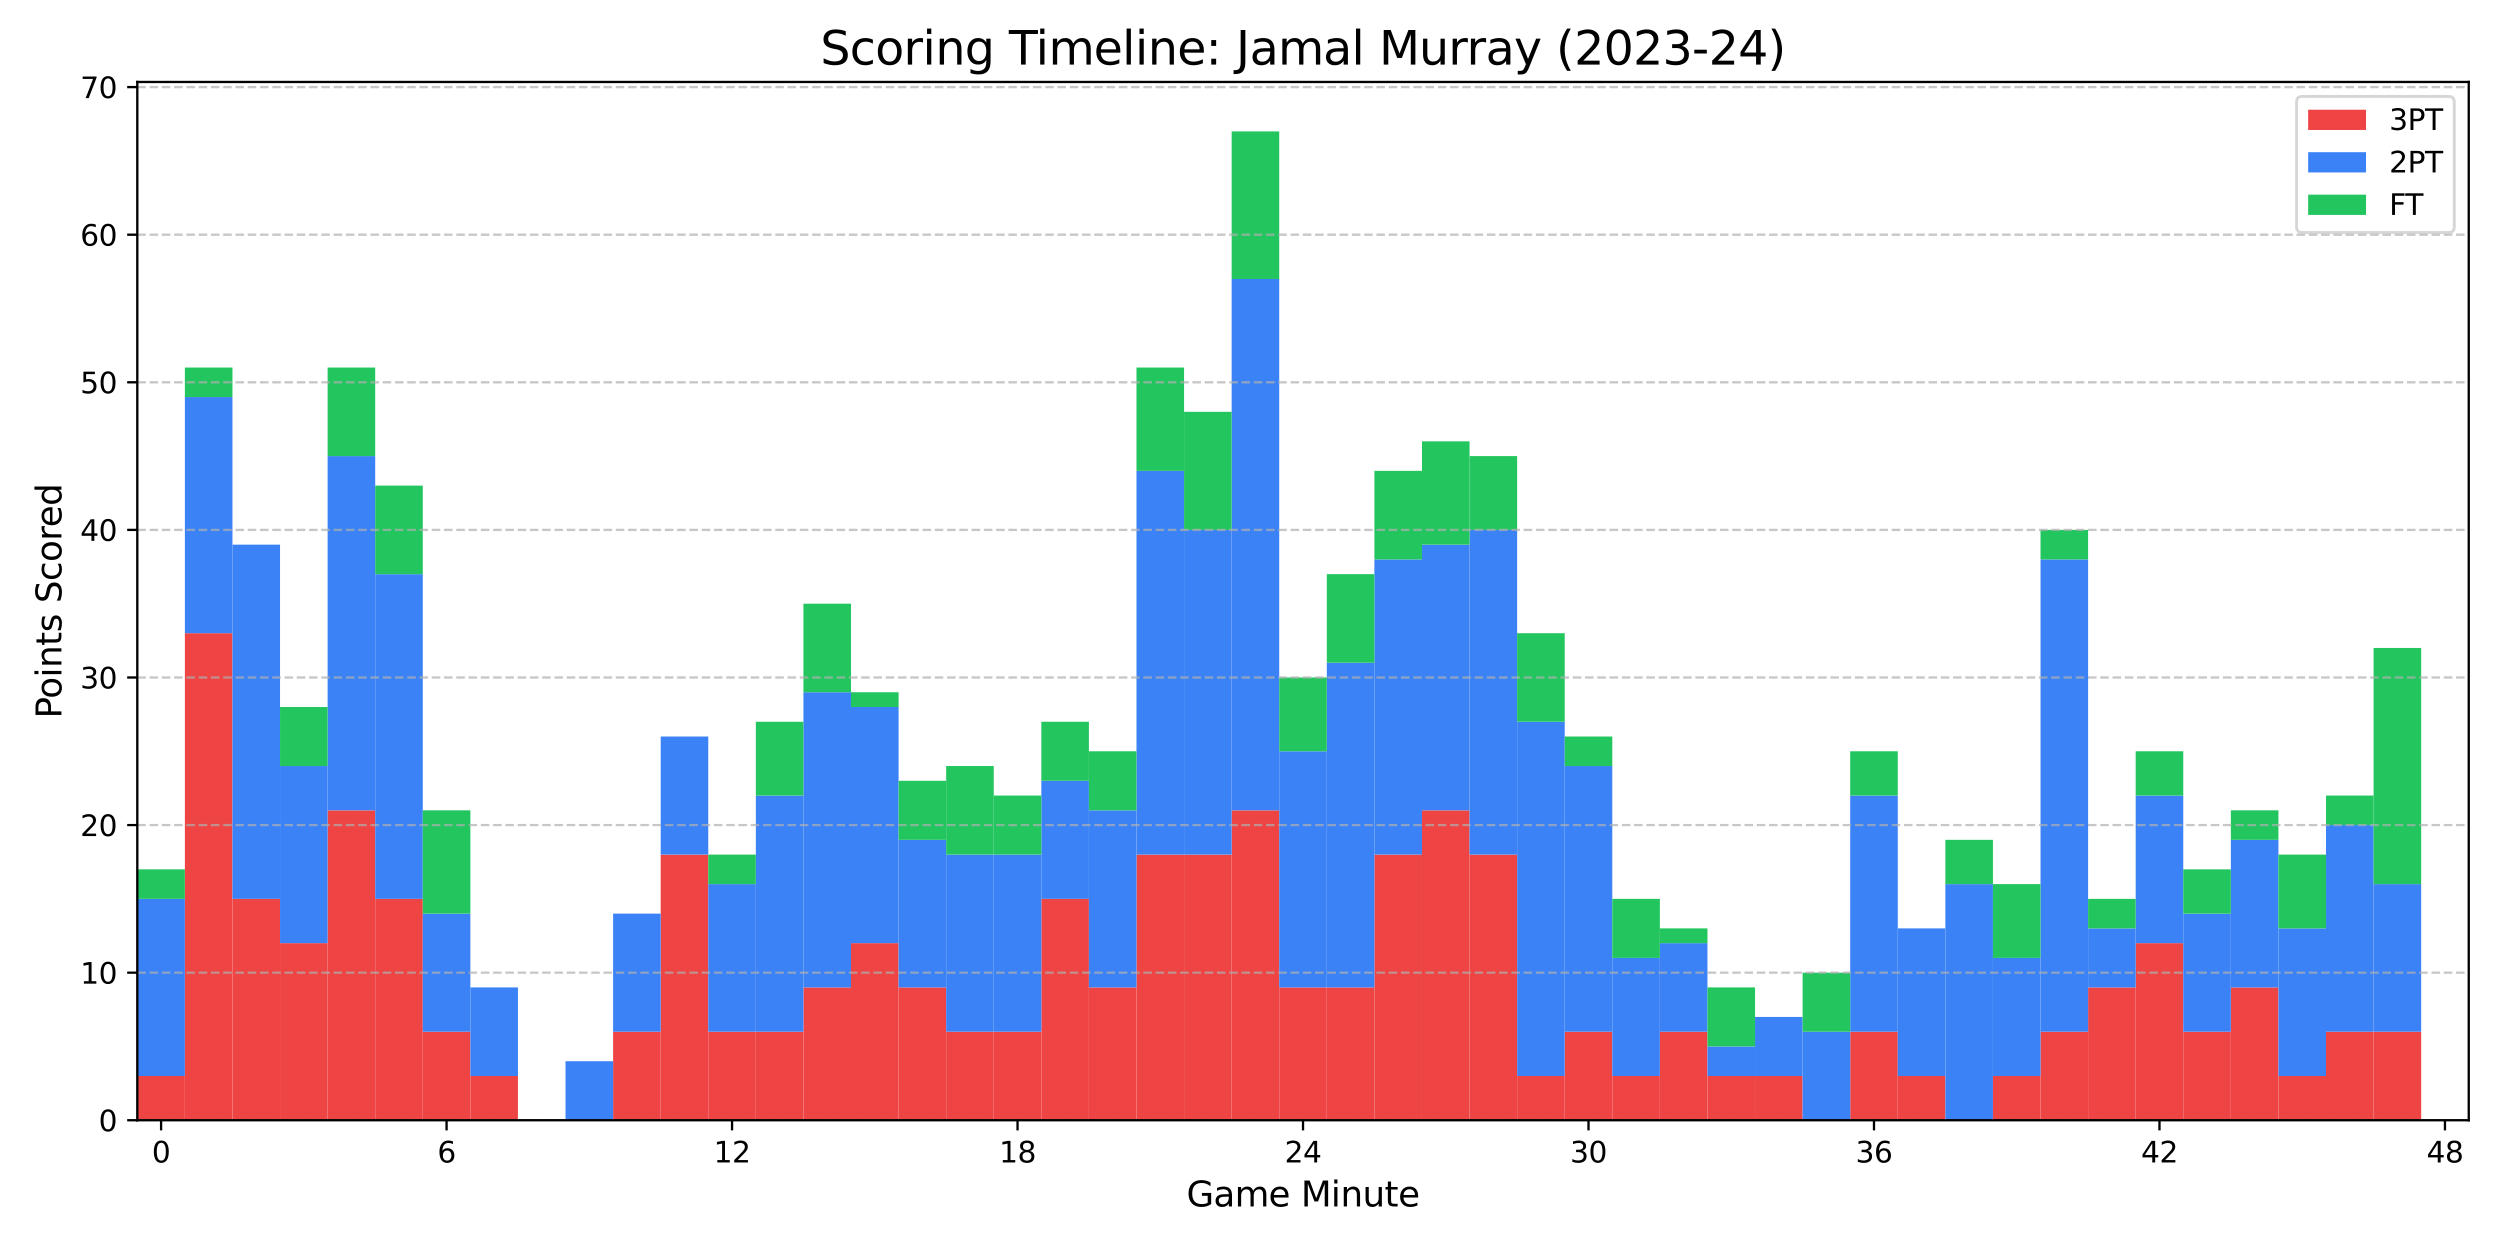 <?xml version="1.0" encoding="utf-8" standalone="no"?>
<!DOCTYPE svg PUBLIC "-//W3C//DTD SVG 1.1//EN"
  "http://www.w3.org/Graphics/SVG/1.1/DTD/svg11.dtd">
<svg xmlns:xlink="http://www.w3.org/1999/xlink" width="864pt" height="432pt" viewBox="0 0 864 432" xmlns="http://www.w3.org/2000/svg" version="1.1">
 <defs>
  <style type="text/css">*{stroke-linejoin: round; stroke-linecap: butt}</style>
 </defs>
 <g id="figure_1">
  <g id="patch_1">
   <path d="M 0 432 
L 864 432 
L 864 0 
L 0 0 
z
" style="fill: #ffffff"/>
  </g>
  <g id="axes_1">
   <g id="patch_2">
    <path d="M 47.45 387.16 
L 853.2 387.16 
L 853.2 28.32 
L 47.45 28.32 
z
" style="fill: #ffffff"/>
   </g>
   <g id="patch_3">
    <path d="M 47.45 387.16 
L 63.894 387.16 
L 63.894 371.858 
L 47.45 371.858 
z
" clip-path="url(#p35a9475ecf)" style="fill: #ef4444"/>
   </g>
   <g id="patch_4">
    <path d="M 63.894 387.16 
L 80.338 387.16 
L 80.338 218.834 
L 63.894 218.834 
z
" clip-path="url(#p35a9475ecf)" style="fill: #ef4444"/>
   </g>
   <g id="patch_5">
    <path d="M 80.338 387.16 
L 96.782 387.16 
L 96.782 310.648 
L 80.338 310.648 
z
" clip-path="url(#p35a9475ecf)" style="fill: #ef4444"/>
   </g>
   <g id="patch_6">
    <path d="M 96.782 387.16 
L 113.226 387.16 
L 113.226 325.951 
L 96.782 325.951 
z
" clip-path="url(#p35a9475ecf)" style="fill: #ef4444"/>
   </g>
   <g id="patch_7">
    <path d="M 113.226 387.16 
L 129.669 387.16 
L 129.669 280.044 
L 113.226 280.044 
z
" clip-path="url(#p35a9475ecf)" style="fill: #ef4444"/>
   </g>
   <g id="patch_8">
    <path d="M 129.669 387.16 
L 146.113 387.16 
L 146.113 310.648 
L 129.669 310.648 
z
" clip-path="url(#p35a9475ecf)" style="fill: #ef4444"/>
   </g>
   <g id="patch_9">
    <path d="M 146.113 387.16 
L 162.557 387.16 
L 162.557 356.555 
L 146.113 356.555 
z
" clip-path="url(#p35a9475ecf)" style="fill: #ef4444"/>
   </g>
   <g id="patch_10">
    <path d="M 162.557 387.16 
L 179.001 387.16 
L 179.001 371.858 
L 162.557 371.858 
z
" clip-path="url(#p35a9475ecf)" style="fill: #ef4444"/>
   </g>
   <g id="patch_11">
    <path d="M 179.001 387.16 
L 195.445 387.16 
L 195.445 387.16 
L 179.001 387.16 
z
" clip-path="url(#p35a9475ecf)" style="fill: #ef4444"/>
   </g>
   <g id="patch_12">
    <path d="M 195.445 387.16 
L 211.889 387.16 
L 211.889 387.16 
L 195.445 387.16 
z
" clip-path="url(#p35a9475ecf)" style="fill: #ef4444"/>
   </g>
   <g id="patch_13">
    <path d="M 211.889 387.16 
L 228.333 387.16 
L 228.333 356.555 
L 211.889 356.555 
z
" clip-path="url(#p35a9475ecf)" style="fill: #ef4444"/>
   </g>
   <g id="patch_14">
    <path d="M 228.333 387.16 
L 244.777 387.16 
L 244.777 295.346 
L 228.333 295.346 
z
" clip-path="url(#p35a9475ecf)" style="fill: #ef4444"/>
   </g>
   <g id="patch_15">
    <path d="M 244.777 387.16 
L 261.22 387.16 
L 261.22 356.555 
L 244.777 356.555 
z
" clip-path="url(#p35a9475ecf)" style="fill: #ef4444"/>
   </g>
   <g id="patch_16">
    <path d="M 261.22 387.16 
L 277.664 387.16 
L 277.664 356.555 
L 261.22 356.555 
z
" clip-path="url(#p35a9475ecf)" style="fill: #ef4444"/>
   </g>
   <g id="patch_17">
    <path d="M 277.664 387.16 
L 294.108 387.16 
L 294.108 341.253 
L 277.664 341.253 
z
" clip-path="url(#p35a9475ecf)" style="fill: #ef4444"/>
   </g>
   <g id="patch_18">
    <path d="M 294.108 387.16 
L 310.552 387.16 
L 310.552 325.951 
L 294.108 325.951 
z
" clip-path="url(#p35a9475ecf)" style="fill: #ef4444"/>
   </g>
   <g id="patch_19">
    <path d="M 310.552 387.16 
L 326.996 387.16 
L 326.996 341.253 
L 310.552 341.253 
z
" clip-path="url(#p35a9475ecf)" style="fill: #ef4444"/>
   </g>
   <g id="patch_20">
    <path d="M 326.996 387.16 
L 343.44 387.16 
L 343.44 356.555 
L 326.996 356.555 
z
" clip-path="url(#p35a9475ecf)" style="fill: #ef4444"/>
   </g>
   <g id="patch_21">
    <path d="M 343.44 387.16 
L 359.884 387.16 
L 359.884 356.555 
L 343.44 356.555 
z
" clip-path="url(#p35a9475ecf)" style="fill: #ef4444"/>
   </g>
   <g id="patch_22">
    <path d="M 359.884 387.16 
L 376.328 387.16 
L 376.328 310.648 
L 359.884 310.648 
z
" clip-path="url(#p35a9475ecf)" style="fill: #ef4444"/>
   </g>
   <g id="patch_23">
    <path d="M 376.328 387.16 
L 392.771 387.16 
L 392.771 341.253 
L 376.328 341.253 
z
" clip-path="url(#p35a9475ecf)" style="fill: #ef4444"/>
   </g>
   <g id="patch_24">
    <path d="M 392.771 387.16 
L 409.215 387.16 
L 409.215 295.346 
L 392.771 295.346 
z
" clip-path="url(#p35a9475ecf)" style="fill: #ef4444"/>
   </g>
   <g id="patch_25">
    <path d="M 409.215 387.16 
L 425.659 387.16 
L 425.659 295.346 
L 409.215 295.346 
z
" clip-path="url(#p35a9475ecf)" style="fill: #ef4444"/>
   </g>
   <g id="patch_26">
    <path d="M 425.659 387.16 
L 442.103 387.16 
L 442.103 280.044 
L 425.659 280.044 
z
" clip-path="url(#p35a9475ecf)" style="fill: #ef4444"/>
   </g>
   <g id="patch_27">
    <path d="M 442.103 387.16 
L 458.547 387.16 
L 458.547 341.253 
L 442.103 341.253 
z
" clip-path="url(#p35a9475ecf)" style="fill: #ef4444"/>
   </g>
   <g id="patch_28">
    <path d="M 458.547 387.16 
L 474.991 387.16 
L 474.991 341.253 
L 458.547 341.253 
z
" clip-path="url(#p35a9475ecf)" style="fill: #ef4444"/>
   </g>
   <g id="patch_29">
    <path d="M 474.991 387.16 
L 491.435 387.16 
L 491.435 295.346 
L 474.991 295.346 
z
" clip-path="url(#p35a9475ecf)" style="fill: #ef4444"/>
   </g>
   <g id="patch_30">
    <path d="M 491.435 387.16 
L 507.879 387.16 
L 507.879 280.044 
L 491.435 280.044 
z
" clip-path="url(#p35a9475ecf)" style="fill: #ef4444"/>
   </g>
   <g id="patch_31">
    <path d="M 507.879 387.16 
L 524.322 387.16 
L 524.322 295.346 
L 507.879 295.346 
z
" clip-path="url(#p35a9475ecf)" style="fill: #ef4444"/>
   </g>
   <g id="patch_32">
    <path d="M 524.322 387.16 
L 540.766 387.16 
L 540.766 371.858 
L 524.322 371.858 
z
" clip-path="url(#p35a9475ecf)" style="fill: #ef4444"/>
   </g>
   <g id="patch_33">
    <path d="M 540.766 387.16 
L 557.21 387.16 
L 557.21 356.555 
L 540.766 356.555 
z
" clip-path="url(#p35a9475ecf)" style="fill: #ef4444"/>
   </g>
   <g id="patch_34">
    <path d="M 557.21 387.16 
L 573.654 387.16 
L 573.654 371.858 
L 557.21 371.858 
z
" clip-path="url(#p35a9475ecf)" style="fill: #ef4444"/>
   </g>
   <g id="patch_35">
    <path d="M 573.654 387.16 
L 590.098 387.16 
L 590.098 356.555 
L 573.654 356.555 
z
" clip-path="url(#p35a9475ecf)" style="fill: #ef4444"/>
   </g>
   <g id="patch_36">
    <path d="M 590.098 387.16 
L 606.542 387.16 
L 606.542 371.858 
L 590.098 371.858 
z
" clip-path="url(#p35a9475ecf)" style="fill: #ef4444"/>
   </g>
   <g id="patch_37">
    <path d="M 606.542 387.16 
L 622.986 387.16 
L 622.986 371.858 
L 606.542 371.858 
z
" clip-path="url(#p35a9475ecf)" style="fill: #ef4444"/>
   </g>
   <g id="patch_38">
    <path d="M 622.986 387.16 
L 639.43 387.16 
L 639.43 387.16 
L 622.986 387.16 
z
" clip-path="url(#p35a9475ecf)" style="fill: #ef4444"/>
   </g>
   <g id="patch_39">
    <path d="M 639.43 387.16 
L 655.873 387.16 
L 655.873 356.555 
L 639.43 356.555 
z
" clip-path="url(#p35a9475ecf)" style="fill: #ef4444"/>
   </g>
   <g id="patch_40">
    <path d="M 655.873 387.16 
L 672.317 387.16 
L 672.317 371.858 
L 655.873 371.858 
z
" clip-path="url(#p35a9475ecf)" style="fill: #ef4444"/>
   </g>
   <g id="patch_41">
    <path d="M 672.317 387.16 
L 688.761 387.16 
L 688.761 387.16 
L 672.317 387.16 
z
" clip-path="url(#p35a9475ecf)" style="fill: #ef4444"/>
   </g>
   <g id="patch_42">
    <path d="M 688.761 387.16 
L 705.205 387.16 
L 705.205 371.858 
L 688.761 371.858 
z
" clip-path="url(#p35a9475ecf)" style="fill: #ef4444"/>
   </g>
   <g id="patch_43">
    <path d="M 705.205 387.16 
L 721.649 387.16 
L 721.649 356.555 
L 705.205 356.555 
z
" clip-path="url(#p35a9475ecf)" style="fill: #ef4444"/>
   </g>
   <g id="patch_44">
    <path d="M 721.649 387.16 
L 738.093 387.16 
L 738.093 341.253 
L 721.649 341.253 
z
" clip-path="url(#p35a9475ecf)" style="fill: #ef4444"/>
   </g>
   <g id="patch_45">
    <path d="M 738.093 387.16 
L 754.537 387.16 
L 754.537 325.951 
L 738.093 325.951 
z
" clip-path="url(#p35a9475ecf)" style="fill: #ef4444"/>
   </g>
   <g id="patch_46">
    <path d="M 754.537 387.16 
L 770.981 387.16 
L 770.981 356.555 
L 754.537 356.555 
z
" clip-path="url(#p35a9475ecf)" style="fill: #ef4444"/>
   </g>
   <g id="patch_47">
    <path d="M 770.981 387.16 
L 787.424 387.16 
L 787.424 341.253 
L 770.981 341.253 
z
" clip-path="url(#p35a9475ecf)" style="fill: #ef4444"/>
   </g>
   <g id="patch_48">
    <path d="M 787.424 387.16 
L 803.868 387.16 
L 803.868 371.858 
L 787.424 371.858 
z
" clip-path="url(#p35a9475ecf)" style="fill: #ef4444"/>
   </g>
   <g id="patch_49">
    <path d="M 803.868 387.16 
L 820.312 387.16 
L 820.312 356.555 
L 803.868 356.555 
z
" clip-path="url(#p35a9475ecf)" style="fill: #ef4444"/>
   </g>
   <g id="patch_50">
    <path d="M 820.312 387.16 
L 836.756 387.16 
L 836.756 356.555 
L 820.312 356.555 
z
" clip-path="url(#p35a9475ecf)" style="fill: #ef4444"/>
   </g>
   <g id="patch_51">
    <path d="M 47.45 371.858 
L 63.894 371.858 
L 63.894 310.648 
L 47.45 310.648 
z
" clip-path="url(#p35a9475ecf)" style="fill: #3b82f6"/>
   </g>
   <g id="patch_52">
    <path d="M 63.894 218.834 
L 80.338 218.834 
L 80.338 137.222 
L 63.894 137.222 
z
" clip-path="url(#p35a9475ecf)" style="fill: #3b82f6"/>
   </g>
   <g id="patch_53">
    <path d="M 80.338 310.648 
L 96.782 310.648 
L 96.782 188.23 
L 80.338 188.23 
z
" clip-path="url(#p35a9475ecf)" style="fill: #3b82f6"/>
   </g>
   <g id="patch_54">
    <path d="M 96.782 325.951 
L 113.226 325.951 
L 113.226 264.741 
L 96.782 264.741 
z
" clip-path="url(#p35a9475ecf)" style="fill: #3b82f6"/>
   </g>
   <g id="patch_55">
    <path d="M 113.226 280.044 
L 129.669 280.044 
L 129.669 157.625 
L 113.226 157.625 
z
" clip-path="url(#p35a9475ecf)" style="fill: #3b82f6"/>
   </g>
   <g id="patch_56">
    <path d="M 129.669 310.648 
L 146.113 310.648 
L 146.113 198.431 
L 129.669 198.431 
z
" clip-path="url(#p35a9475ecf)" style="fill: #3b82f6"/>
   </g>
   <g id="patch_57">
    <path d="M 146.113 356.555 
L 162.557 356.555 
L 162.557 315.749 
L 146.113 315.749 
z
" clip-path="url(#p35a9475ecf)" style="fill: #3b82f6"/>
   </g>
   <g id="patch_58">
    <path d="M 162.557 371.858 
L 179.001 371.858 
L 179.001 341.253 
L 162.557 341.253 
z
" clip-path="url(#p35a9475ecf)" style="fill: #3b82f6"/>
   </g>
   <g id="patch_59">
    <path d="M 179.001 387.16 
L 195.445 387.16 
L 195.445 387.16 
L 179.001 387.16 
z
" clip-path="url(#p35a9475ecf)" style="fill: #3b82f6"/>
   </g>
   <g id="patch_60">
    <path d="M 195.445 387.16 
L 211.889 387.16 
L 211.889 366.757 
L 195.445 366.757 
z
" clip-path="url(#p35a9475ecf)" style="fill: #3b82f6"/>
   </g>
   <g id="patch_61">
    <path d="M 211.889 356.555 
L 228.333 356.555 
L 228.333 315.749 
L 211.889 315.749 
z
" clip-path="url(#p35a9475ecf)" style="fill: #3b82f6"/>
   </g>
   <g id="patch_62">
    <path d="M 228.333 295.346 
L 244.777 295.346 
L 244.777 254.54 
L 228.333 254.54 
z
" clip-path="url(#p35a9475ecf)" style="fill: #3b82f6"/>
   </g>
   <g id="patch_63">
    <path d="M 244.777 356.555 
L 261.22 356.555 
L 261.22 305.547 
L 244.777 305.547 
z
" clip-path="url(#p35a9475ecf)" style="fill: #3b82f6"/>
   </g>
   <g id="patch_64">
    <path d="M 261.22 356.555 
L 277.664 356.555 
L 277.664 274.943 
L 261.22 274.943 
z
" clip-path="url(#p35a9475ecf)" style="fill: #3b82f6"/>
   </g>
   <g id="patch_65">
    <path d="M 277.664 341.253 
L 294.108 341.253 
L 294.108 239.237 
L 277.664 239.237 
z
" clip-path="url(#p35a9475ecf)" style="fill: #3b82f6"/>
   </g>
   <g id="patch_66">
    <path d="M 294.108 325.951 
L 310.552 325.951 
L 310.552 244.338 
L 294.108 244.338 
z
" clip-path="url(#p35a9475ecf)" style="fill: #3b82f6"/>
   </g>
   <g id="patch_67">
    <path d="M 310.552 341.253 
L 326.996 341.253 
L 326.996 290.245 
L 310.552 290.245 
z
" clip-path="url(#p35a9475ecf)" style="fill: #3b82f6"/>
   </g>
   <g id="patch_68">
    <path d="M 326.996 356.555 
L 343.44 356.555 
L 343.44 295.346 
L 326.996 295.346 
z
" clip-path="url(#p35a9475ecf)" style="fill: #3b82f6"/>
   </g>
   <g id="patch_69">
    <path d="M 343.44 356.555 
L 359.884 356.555 
L 359.884 295.346 
L 343.44 295.346 
z
" clip-path="url(#p35a9475ecf)" style="fill: #3b82f6"/>
   </g>
   <g id="patch_70">
    <path d="M 359.884 310.648 
L 376.328 310.648 
L 376.328 269.842 
L 359.884 269.842 
z
" clip-path="url(#p35a9475ecf)" style="fill: #3b82f6"/>
   </g>
   <g id="patch_71">
    <path d="M 376.328 341.253 
L 392.771 341.253 
L 392.771 280.044 
L 376.328 280.044 
z
" clip-path="url(#p35a9475ecf)" style="fill: #3b82f6"/>
   </g>
   <g id="patch_72">
    <path d="M 392.771 295.346 
L 409.215 295.346 
L 409.215 162.726 
L 392.771 162.726 
z
" clip-path="url(#p35a9475ecf)" style="fill: #3b82f6"/>
   </g>
   <g id="patch_73">
    <path d="M 409.215 295.346 
L 425.659 295.346 
L 425.659 183.129 
L 409.215 183.129 
z
" clip-path="url(#p35a9475ecf)" style="fill: #3b82f6"/>
   </g>
   <g id="patch_74">
    <path d="M 425.659 280.044 
L 442.103 280.044 
L 442.103 96.415 
L 425.659 96.415 
z
" clip-path="url(#p35a9475ecf)" style="fill: #3b82f6"/>
   </g>
   <g id="patch_75">
    <path d="M 442.103 341.253 
L 458.547 341.253 
L 458.547 259.64 
L 442.103 259.64 
z
" clip-path="url(#p35a9475ecf)" style="fill: #3b82f6"/>
   </g>
   <g id="patch_76">
    <path d="M 458.547 341.253 
L 474.991 341.253 
L 474.991 229.036 
L 458.547 229.036 
z
" clip-path="url(#p35a9475ecf)" style="fill: #3b82f6"/>
   </g>
   <g id="patch_77">
    <path d="M 474.991 295.346 
L 491.435 295.346 
L 491.435 193.33 
L 474.991 193.33 
z
" clip-path="url(#p35a9475ecf)" style="fill: #3b82f6"/>
   </g>
   <g id="patch_78">
    <path d="M 491.435 280.044 
L 507.879 280.044 
L 507.879 188.23 
L 491.435 188.23 
z
" clip-path="url(#p35a9475ecf)" style="fill: #3b82f6"/>
   </g>
   <g id="patch_79">
    <path d="M 507.879 295.346 
L 524.322 295.346 
L 524.322 183.129 
L 507.879 183.129 
z
" clip-path="url(#p35a9475ecf)" style="fill: #3b82f6"/>
   </g>
   <g id="patch_80">
    <path d="M 524.322 371.858 
L 540.766 371.858 
L 540.766 249.439 
L 524.322 249.439 
z
" clip-path="url(#p35a9475ecf)" style="fill: #3b82f6"/>
   </g>
   <g id="patch_81">
    <path d="M 540.766 356.555 
L 557.21 356.555 
L 557.21 264.741 
L 540.766 264.741 
z
" clip-path="url(#p35a9475ecf)" style="fill: #3b82f6"/>
   </g>
   <g id="patch_82">
    <path d="M 557.21 371.858 
L 573.654 371.858 
L 573.654 331.051 
L 557.21 331.051 
z
" clip-path="url(#p35a9475ecf)" style="fill: #3b82f6"/>
   </g>
   <g id="patch_83">
    <path d="M 573.654 356.555 
L 590.098 356.555 
L 590.098 325.951 
L 573.654 325.951 
z
" clip-path="url(#p35a9475ecf)" style="fill: #3b82f6"/>
   </g>
   <g id="patch_84">
    <path d="M 590.098 371.858 
L 606.542 371.858 
L 606.542 361.656 
L 590.098 361.656 
z
" clip-path="url(#p35a9475ecf)" style="fill: #3b82f6"/>
   </g>
   <g id="patch_85">
    <path d="M 606.542 371.858 
L 622.986 371.858 
L 622.986 351.455 
L 606.542 351.455 
z
" clip-path="url(#p35a9475ecf)" style="fill: #3b82f6"/>
   </g>
   <g id="patch_86">
    <path d="M 622.986 387.16 
L 639.43 387.16 
L 639.43 356.555 
L 622.986 356.555 
z
" clip-path="url(#p35a9475ecf)" style="fill: #3b82f6"/>
   </g>
   <g id="patch_87">
    <path d="M 639.43 356.555 
L 655.873 356.555 
L 655.873 274.943 
L 639.43 274.943 
z
" clip-path="url(#p35a9475ecf)" style="fill: #3b82f6"/>
   </g>
   <g id="patch_88">
    <path d="M 655.873 371.858 
L 672.317 371.858 
L 672.317 320.85 
L 655.873 320.85 
z
" clip-path="url(#p35a9475ecf)" style="fill: #3b82f6"/>
   </g>
   <g id="patch_89">
    <path d="M 672.317 387.16 
L 688.761 387.16 
L 688.761 305.547 
L 672.317 305.547 
z
" clip-path="url(#p35a9475ecf)" style="fill: #3b82f6"/>
   </g>
   <g id="patch_90">
    <path d="M 688.761 371.858 
L 705.205 371.858 
L 705.205 331.051 
L 688.761 331.051 
z
" clip-path="url(#p35a9475ecf)" style="fill: #3b82f6"/>
   </g>
   <g id="patch_91">
    <path d="M 705.205 356.555 
L 721.649 356.555 
L 721.649 193.33 
L 705.205 193.33 
z
" clip-path="url(#p35a9475ecf)" style="fill: #3b82f6"/>
   </g>
   <g id="patch_92">
    <path d="M 721.649 341.253 
L 738.093 341.253 
L 738.093 320.85 
L 721.649 320.85 
z
" clip-path="url(#p35a9475ecf)" style="fill: #3b82f6"/>
   </g>
   <g id="patch_93">
    <path d="M 738.093 325.951 
L 754.537 325.951 
L 754.537 274.943 
L 738.093 274.943 
z
" clip-path="url(#p35a9475ecf)" style="fill: #3b82f6"/>
   </g>
   <g id="patch_94">
    <path d="M 754.537 356.555 
L 770.981 356.555 
L 770.981 315.749 
L 754.537 315.749 
z
" clip-path="url(#p35a9475ecf)" style="fill: #3b82f6"/>
   </g>
   <g id="patch_95">
    <path d="M 770.981 341.253 
L 787.424 341.253 
L 787.424 290.245 
L 770.981 290.245 
z
" clip-path="url(#p35a9475ecf)" style="fill: #3b82f6"/>
   </g>
   <g id="patch_96">
    <path d="M 787.424 371.858 
L 803.868 371.858 
L 803.868 320.85 
L 787.424 320.85 
z
" clip-path="url(#p35a9475ecf)" style="fill: #3b82f6"/>
   </g>
   <g id="patch_97">
    <path d="M 803.868 356.555 
L 820.312 356.555 
L 820.312 285.144 
L 803.868 285.144 
z
" clip-path="url(#p35a9475ecf)" style="fill: #3b82f6"/>
   </g>
   <g id="patch_98">
    <path d="M 820.312 356.555 
L 836.756 356.555 
L 836.756 305.547 
L 820.312 305.547 
z
" clip-path="url(#p35a9475ecf)" style="fill: #3b82f6"/>
   </g>
   <g id="patch_99">
    <path d="M 47.45 310.648 
L 63.894 310.648 
L 63.894 300.447 
L 47.45 300.447 
z
" clip-path="url(#p35a9475ecf)" style="fill: #22c55e"/>
   </g>
   <g id="patch_100">
    <path d="M 63.894 137.222 
L 80.338 137.222 
L 80.338 127.02 
L 63.894 127.02 
z
" clip-path="url(#p35a9475ecf)" style="fill: #22c55e"/>
   </g>
   <g id="patch_101">
    <path d="M 80.338 188.23 
L 96.782 188.23 
L 96.782 188.23 
L 80.338 188.23 
z
" clip-path="url(#p35a9475ecf)" style="fill: #22c55e"/>
   </g>
   <g id="patch_102">
    <path d="M 96.782 264.741 
L 113.226 264.741 
L 113.226 244.338 
L 96.782 244.338 
z
" clip-path="url(#p35a9475ecf)" style="fill: #22c55e"/>
   </g>
   <g id="patch_103">
    <path d="M 113.226 157.625 
L 129.669 157.625 
L 129.669 127.02 
L 113.226 127.02 
z
" clip-path="url(#p35a9475ecf)" style="fill: #22c55e"/>
   </g>
   <g id="patch_104">
    <path d="M 129.669 198.431 
L 146.113 198.431 
L 146.113 167.826 
L 129.669 167.826 
z
" clip-path="url(#p35a9475ecf)" style="fill: #22c55e"/>
   </g>
   <g id="patch_105">
    <path d="M 146.113 315.749 
L 162.557 315.749 
L 162.557 280.044 
L 146.113 280.044 
z
" clip-path="url(#p35a9475ecf)" style="fill: #22c55e"/>
   </g>
   <g id="patch_106">
    <path d="M 162.557 341.253 
L 179.001 341.253 
L 179.001 341.253 
L 162.557 341.253 
z
" clip-path="url(#p35a9475ecf)" style="fill: #22c55e"/>
   </g>
   <g id="patch_107">
    <path d="M 179.001 387.16 
L 195.445 387.16 
L 195.445 387.16 
L 179.001 387.16 
z
" clip-path="url(#p35a9475ecf)" style="fill: #22c55e"/>
   </g>
   <g id="patch_108">
    <path d="M 195.445 366.757 
L 211.889 366.757 
L 211.889 366.757 
L 195.445 366.757 
z
" clip-path="url(#p35a9475ecf)" style="fill: #22c55e"/>
   </g>
   <g id="patch_109">
    <path d="M 211.889 315.749 
L 228.333 315.749 
L 228.333 315.749 
L 211.889 315.749 
z
" clip-path="url(#p35a9475ecf)" style="fill: #22c55e"/>
   </g>
   <g id="patch_110">
    <path d="M 228.333 254.54 
L 244.777 254.54 
L 244.777 254.54 
L 228.333 254.54 
z
" clip-path="url(#p35a9475ecf)" style="fill: #22c55e"/>
   </g>
   <g id="patch_111">
    <path d="M 244.777 305.547 
L 261.22 305.547 
L 261.22 295.346 
L 244.777 295.346 
z
" clip-path="url(#p35a9475ecf)" style="fill: #22c55e"/>
   </g>
   <g id="patch_112">
    <path d="M 261.22 274.943 
L 277.664 274.943 
L 277.664 249.439 
L 261.22 249.439 
z
" clip-path="url(#p35a9475ecf)" style="fill: #22c55e"/>
   </g>
   <g id="patch_113">
    <path d="M 277.664 239.237 
L 294.108 239.237 
L 294.108 208.633 
L 277.664 208.633 
z
" clip-path="url(#p35a9475ecf)" style="fill: #22c55e"/>
   </g>
   <g id="patch_114">
    <path d="M 294.108 244.338 
L 310.552 244.338 
L 310.552 239.237 
L 294.108 239.237 
z
" clip-path="url(#p35a9475ecf)" style="fill: #22c55e"/>
   </g>
   <g id="patch_115">
    <path d="M 310.552 290.245 
L 326.996 290.245 
L 326.996 269.842 
L 310.552 269.842 
z
" clip-path="url(#p35a9475ecf)" style="fill: #22c55e"/>
   </g>
   <g id="patch_116">
    <path d="M 326.996 295.346 
L 343.44 295.346 
L 343.44 264.741 
L 326.996 264.741 
z
" clip-path="url(#p35a9475ecf)" style="fill: #22c55e"/>
   </g>
   <g id="patch_117">
    <path d="M 343.44 295.346 
L 359.884 295.346 
L 359.884 274.943 
L 343.44 274.943 
z
" clip-path="url(#p35a9475ecf)" style="fill: #22c55e"/>
   </g>
   <g id="patch_118">
    <path d="M 359.884 269.842 
L 376.328 269.842 
L 376.328 249.439 
L 359.884 249.439 
z
" clip-path="url(#p35a9475ecf)" style="fill: #22c55e"/>
   </g>
   <g id="patch_119">
    <path d="M 376.328 280.044 
L 392.771 280.044 
L 392.771 259.64 
L 376.328 259.64 
z
" clip-path="url(#p35a9475ecf)" style="fill: #22c55e"/>
   </g>
   <g id="patch_120">
    <path d="M 392.771 162.726 
L 409.215 162.726 
L 409.215 127.02 
L 392.771 127.02 
z
" clip-path="url(#p35a9475ecf)" style="fill: #22c55e"/>
   </g>
   <g id="patch_121">
    <path d="M 409.215 183.129 
L 425.659 183.129 
L 425.659 142.322 
L 409.215 142.322 
z
" clip-path="url(#p35a9475ecf)" style="fill: #22c55e"/>
   </g>
   <g id="patch_122">
    <path d="M 425.659 96.415 
L 442.103 96.415 
L 442.103 45.408 
L 425.659 45.408 
z
" clip-path="url(#p35a9475ecf)" style="fill: #22c55e"/>
   </g>
   <g id="patch_123">
    <path d="M 442.103 259.64 
L 458.547 259.64 
L 458.547 234.137 
L 442.103 234.137 
z
" clip-path="url(#p35a9475ecf)" style="fill: #22c55e"/>
   </g>
   <g id="patch_124">
    <path d="M 458.547 229.036 
L 474.991 229.036 
L 474.991 198.431 
L 458.547 198.431 
z
" clip-path="url(#p35a9475ecf)" style="fill: #22c55e"/>
   </g>
   <g id="patch_125">
    <path d="M 474.991 193.33 
L 491.435 193.33 
L 491.435 162.726 
L 474.991 162.726 
z
" clip-path="url(#p35a9475ecf)" style="fill: #22c55e"/>
   </g>
   <g id="patch_126">
    <path d="M 491.435 188.23 
L 507.879 188.23 
L 507.879 152.524 
L 491.435 152.524 
z
" clip-path="url(#p35a9475ecf)" style="fill: #22c55e"/>
   </g>
   <g id="patch_127">
    <path d="M 507.879 183.129 
L 524.322 183.129 
L 524.322 157.625 
L 507.879 157.625 
z
" clip-path="url(#p35a9475ecf)" style="fill: #22c55e"/>
   </g>
   <g id="patch_128">
    <path d="M 524.322 249.439 
L 540.766 249.439 
L 540.766 218.834 
L 524.322 218.834 
z
" clip-path="url(#p35a9475ecf)" style="fill: #22c55e"/>
   </g>
   <g id="patch_129">
    <path d="M 540.766 264.741 
L 557.21 264.741 
L 557.21 254.54 
L 540.766 254.54 
z
" clip-path="url(#p35a9475ecf)" style="fill: #22c55e"/>
   </g>
   <g id="patch_130">
    <path d="M 557.21 331.051 
L 573.654 331.051 
L 573.654 310.648 
L 557.21 310.648 
z
" clip-path="url(#p35a9475ecf)" style="fill: #22c55e"/>
   </g>
   <g id="patch_131">
    <path d="M 573.654 325.951 
L 590.098 325.951 
L 590.098 320.85 
L 573.654 320.85 
z
" clip-path="url(#p35a9475ecf)" style="fill: #22c55e"/>
   </g>
   <g id="patch_132">
    <path d="M 590.098 361.656 
L 606.542 361.656 
L 606.542 341.253 
L 590.098 341.253 
z
" clip-path="url(#p35a9475ecf)" style="fill: #22c55e"/>
   </g>
   <g id="patch_133">
    <path d="M 606.542 351.455 
L 622.986 351.455 
L 622.986 351.455 
L 606.542 351.455 
z
" clip-path="url(#p35a9475ecf)" style="fill: #22c55e"/>
   </g>
   <g id="patch_134">
    <path d="M 622.986 356.555 
L 639.43 356.555 
L 639.43 336.152 
L 622.986 336.152 
z
" clip-path="url(#p35a9475ecf)" style="fill: #22c55e"/>
   </g>
   <g id="patch_135">
    <path d="M 639.43 274.943 
L 655.873 274.943 
L 655.873 259.64 
L 639.43 259.64 
z
" clip-path="url(#p35a9475ecf)" style="fill: #22c55e"/>
   </g>
   <g id="patch_136">
    <path d="M 655.873 320.85 
L 672.317 320.85 
L 672.317 320.85 
L 655.873 320.85 
z
" clip-path="url(#p35a9475ecf)" style="fill: #22c55e"/>
   </g>
   <g id="patch_137">
    <path d="M 672.317 305.547 
L 688.761 305.547 
L 688.761 290.245 
L 672.317 290.245 
z
" clip-path="url(#p35a9475ecf)" style="fill: #22c55e"/>
   </g>
   <g id="patch_138">
    <path d="M 688.761 331.051 
L 705.205 331.051 
L 705.205 305.547 
L 688.761 305.547 
z
" clip-path="url(#p35a9475ecf)" style="fill: #22c55e"/>
   </g>
   <g id="patch_139">
    <path d="M 705.205 193.33 
L 721.649 193.33 
L 721.649 183.129 
L 705.205 183.129 
z
" clip-path="url(#p35a9475ecf)" style="fill: #22c55e"/>
   </g>
   <g id="patch_140">
    <path d="M 721.649 320.85 
L 738.093 320.85 
L 738.093 310.648 
L 721.649 310.648 
z
" clip-path="url(#p35a9475ecf)" style="fill: #22c55e"/>
   </g>
   <g id="patch_141">
    <path d="M 738.093 274.943 
L 754.537 274.943 
L 754.537 259.64 
L 738.093 259.64 
z
" clip-path="url(#p35a9475ecf)" style="fill: #22c55e"/>
   </g>
   <g id="patch_142">
    <path d="M 754.537 315.749 
L 770.981 315.749 
L 770.981 300.447 
L 754.537 300.447 
z
" clip-path="url(#p35a9475ecf)" style="fill: #22c55e"/>
   </g>
   <g id="patch_143">
    <path d="M 770.981 290.245 
L 787.424 290.245 
L 787.424 280.044 
L 770.981 280.044 
z
" clip-path="url(#p35a9475ecf)" style="fill: #22c55e"/>
   </g>
   <g id="patch_144">
    <path d="M 787.424 320.85 
L 803.868 320.85 
L 803.868 295.346 
L 787.424 295.346 
z
" clip-path="url(#p35a9475ecf)" style="fill: #22c55e"/>
   </g>
   <g id="patch_145">
    <path d="M 803.868 285.144 
L 820.312 285.144 
L 820.312 274.943 
L 803.868 274.943 
z
" clip-path="url(#p35a9475ecf)" style="fill: #22c55e"/>
   </g>
   <g id="patch_146">
    <path d="M 820.312 305.547 
L 836.756 305.547 
L 836.756 223.935 
L 820.312 223.935 
z
" clip-path="url(#p35a9475ecf)" style="fill: #22c55e"/>
   </g>
   <g id="matplotlib.axis_1">
    <g id="xtick_1">
     <g id="line2d_1">
      <defs>
       <path id="m364b2ae9ef" d="M 0 0 
L 0 3.5 
" style="stroke: #000000; stroke-width: 0.8"/>
      </defs>
      <g>
       <use xlink:href="#m364b2ae9ef" x="55.672" y="387.16" style="stroke: #000000; stroke-width: 0.8"/>
      </g>
     </g>
     <g id="text_1">
      <!-- 0 -->
      <g transform="translate(52.491 401.758) scale(0.1 -0.1)">
       <defs>
        <path id="DejaVuSans-30" d="M 2034 4250 
Q 1547 4250 1301 3770 
Q 1056 3291 1056 2328 
Q 1056 1369 1301 889 
Q 1547 409 2034 409 
Q 2525 409 2770 889 
Q 3016 1369 3016 2328 
Q 3016 3291 2770 3770 
Q 2525 4250 2034 4250 
z
M 2034 4750 
Q 2819 4750 3233 4129 
Q 3647 3509 3647 2328 
Q 3647 1150 3233 529 
Q 2819 -91 2034 -91 
Q 1250 -91 836 529 
Q 422 1150 422 2328 
Q 422 3509 836 4129 
Q 1250 4750 2034 4750 
z
" transform="scale(0.016)"/>
       </defs>
       <use xlink:href="#DejaVuSans-30"/>
      </g>
     </g>
    </g>
    <g id="xtick_2">
     <g id="line2d_2">
      <g>
       <use xlink:href="#m364b2ae9ef" x="154.335" y="387.16" style="stroke: #000000; stroke-width: 0.8"/>
      </g>
     </g>
     <g id="text_2">
      <!-- 6 -->
      <g transform="translate(151.154 401.758) scale(0.1 -0.1)">
       <defs>
        <path id="DejaVuSans-36" d="M 2113 2584 
Q 1688 2584 1439 2293 
Q 1191 2003 1191 1497 
Q 1191 994 1439 701 
Q 1688 409 2113 409 
Q 2538 409 2786 701 
Q 3034 994 3034 1497 
Q 3034 2003 2786 2293 
Q 2538 2584 2113 2584 
z
M 3366 4563 
L 3366 3988 
Q 3128 4100 2886 4159 
Q 2644 4219 2406 4219 
Q 1781 4219 1451 3797 
Q 1122 3375 1075 2522 
Q 1259 2794 1537 2939 
Q 1816 3084 2150 3084 
Q 2853 3084 3261 2657 
Q 3669 2231 3669 1497 
Q 3669 778 3244 343 
Q 2819 -91 2113 -91 
Q 1303 -91 875 529 
Q 447 1150 447 2328 
Q 447 3434 972 4092 
Q 1497 4750 2381 4750 
Q 2619 4750 2861 4703 
Q 3103 4656 3366 4563 
z
" transform="scale(0.016)"/>
       </defs>
       <use xlink:href="#DejaVuSans-36"/>
      </g>
     </g>
    </g>
    <g id="xtick_3">
     <g id="line2d_3">
      <g>
       <use xlink:href="#m364b2ae9ef" x="252.998" y="387.16" style="stroke: #000000; stroke-width: 0.8"/>
      </g>
     </g>
     <g id="text_3">
      <!-- 12 -->
      <g transform="translate(246.636 401.758) scale(0.1 -0.1)">
       <defs>
        <path id="DejaVuSans-31" d="M 794 531 
L 1825 531 
L 1825 4091 
L 703 3866 
L 703 4441 
L 1819 4666 
L 2450 4666 
L 2450 531 
L 3481 531 
L 3481 0 
L 794 0 
L 794 531 
z
" transform="scale(0.016)"/>
        <path id="DejaVuSans-32" d="M 1228 531 
L 3431 531 
L 3431 0 
L 469 0 
L 469 531 
Q 828 903 1448 1529 
Q 2069 2156 2228 2338 
Q 2531 2678 2651 2914 
Q 2772 3150 2772 3378 
Q 2772 3750 2511 3984 
Q 2250 4219 1831 4219 
Q 1534 4219 1204 4116 
Q 875 4013 500 3803 
L 500 4441 
Q 881 4594 1212 4672 
Q 1544 4750 1819 4750 
Q 2544 4750 2975 4387 
Q 3406 4025 3406 3419 
Q 3406 3131 3298 2873 
Q 3191 2616 2906 2266 
Q 2828 2175 2409 1742 
Q 1991 1309 1228 531 
z
" transform="scale(0.016)"/>
       </defs>
       <use xlink:href="#DejaVuSans-31"/>
       <use xlink:href="#DejaVuSans-32" transform="translate(63.623 0)"/>
      </g>
     </g>
    </g>
    <g id="xtick_4">
     <g id="line2d_4">
      <g>
       <use xlink:href="#m364b2ae9ef" x="351.662" y="387.16" style="stroke: #000000; stroke-width: 0.8"/>
      </g>
     </g>
     <g id="text_4">
      <!-- 18 -->
      <g transform="translate(345.299 401.758) scale(0.1 -0.1)">
       <defs>
        <path id="DejaVuSans-38" d="M 2034 2216 
Q 1584 2216 1326 1975 
Q 1069 1734 1069 1313 
Q 1069 891 1326 650 
Q 1584 409 2034 409 
Q 2484 409 2743 651 
Q 3003 894 3003 1313 
Q 3003 1734 2745 1975 
Q 2488 2216 2034 2216 
z
M 1403 2484 
Q 997 2584 770 2862 
Q 544 3141 544 3541 
Q 544 4100 942 4425 
Q 1341 4750 2034 4750 
Q 2731 4750 3128 4425 
Q 3525 4100 3525 3541 
Q 3525 3141 3298 2862 
Q 3072 2584 2669 2484 
Q 3125 2378 3379 2068 
Q 3634 1759 3634 1313 
Q 3634 634 3220 271 
Q 2806 -91 2034 -91 
Q 1263 -91 848 271 
Q 434 634 434 1313 
Q 434 1759 690 2068 
Q 947 2378 1403 2484 
z
M 1172 3481 
Q 1172 3119 1398 2916 
Q 1625 2713 2034 2713 
Q 2441 2713 2670 2916 
Q 2900 3119 2900 3481 
Q 2900 3844 2670 4047 
Q 2441 4250 2034 4250 
Q 1625 4250 1398 4047 
Q 1172 3844 1172 3481 
z
" transform="scale(0.016)"/>
       </defs>
       <use xlink:href="#DejaVuSans-31"/>
       <use xlink:href="#DejaVuSans-38" transform="translate(63.623 0)"/>
      </g>
     </g>
    </g>
    <g id="xtick_5">
     <g id="line2d_5">
      <g>
       <use xlink:href="#m364b2ae9ef" x="450.325" y="387.16" style="stroke: #000000; stroke-width: 0.8"/>
      </g>
     </g>
     <g id="text_5">
      <!-- 24 -->
      <g transform="translate(443.962 401.758) scale(0.1 -0.1)">
       <defs>
        <path id="DejaVuSans-34" d="M 2419 4116 
L 825 1625 
L 2419 1625 
L 2419 4116 
z
M 2253 4666 
L 3047 4666 
L 3047 1625 
L 3713 1625 
L 3713 1100 
L 3047 1100 
L 3047 0 
L 2419 0 
L 2419 1100 
L 313 1100 
L 313 1709 
L 2253 4666 
z
" transform="scale(0.016)"/>
       </defs>
       <use xlink:href="#DejaVuSans-32"/>
       <use xlink:href="#DejaVuSans-34" transform="translate(63.623 0)"/>
      </g>
     </g>
    </g>
    <g id="xtick_6">
     <g id="line2d_6">
      <g>
       <use xlink:href="#m364b2ae9ef" x="548.988" y="387.16" style="stroke: #000000; stroke-width: 0.8"/>
      </g>
     </g>
     <g id="text_6">
      <!-- 30 -->
      <g transform="translate(542.626 401.758) scale(0.1 -0.1)">
       <defs>
        <path id="DejaVuSans-33" d="M 2597 2516 
Q 3050 2419 3304 2112 
Q 3559 1806 3559 1356 
Q 3559 666 3084 287 
Q 2609 -91 1734 -91 
Q 1441 -91 1130 -33 
Q 819 25 488 141 
L 488 750 
Q 750 597 1062 519 
Q 1375 441 1716 441 
Q 2309 441 2620 675 
Q 2931 909 2931 1356 
Q 2931 1769 2642 2001 
Q 2353 2234 1838 2234 
L 1294 2234 
L 1294 2753 
L 1863 2753 
Q 2328 2753 2575 2939 
Q 2822 3125 2822 3475 
Q 2822 3834 2567 4026 
Q 2313 4219 1838 4219 
Q 1578 4219 1281 4162 
Q 984 4106 628 3988 
L 628 4550 
Q 988 4650 1302 4700 
Q 1616 4750 1894 4750 
Q 2613 4750 3031 4423 
Q 3450 4097 3450 3541 
Q 3450 3153 3228 2886 
Q 3006 2619 2597 2516 
z
" transform="scale(0.016)"/>
       </defs>
       <use xlink:href="#DejaVuSans-33"/>
       <use xlink:href="#DejaVuSans-30" transform="translate(63.623 0)"/>
      </g>
     </g>
    </g>
    <g id="xtick_7">
     <g id="line2d_7">
      <g>
       <use xlink:href="#m364b2ae9ef" x="647.652" y="387.16" style="stroke: #000000; stroke-width: 0.8"/>
      </g>
     </g>
     <g id="text_7">
      <!-- 36 -->
      <g transform="translate(641.289 401.758) scale(0.1 -0.1)">
       <use xlink:href="#DejaVuSans-33"/>
       <use xlink:href="#DejaVuSans-36" transform="translate(63.623 0)"/>
      </g>
     </g>
    </g>
    <g id="xtick_8">
     <g id="line2d_8">
      <g>
       <use xlink:href="#m364b2ae9ef" x="746.315" y="387.16" style="stroke: #000000; stroke-width: 0.8"/>
      </g>
     </g>
     <g id="text_8">
      <!-- 42 -->
      <g transform="translate(739.952 401.758) scale(0.1 -0.1)">
       <use xlink:href="#DejaVuSans-34"/>
       <use xlink:href="#DejaVuSans-32" transform="translate(63.623 0)"/>
      </g>
     </g>
    </g>
    <g id="xtick_9">
     <g id="line2d_9">
      <g>
       <use xlink:href="#m364b2ae9ef" x="844.978" y="387.16" style="stroke: #000000; stroke-width: 0.8"/>
      </g>
     </g>
     <g id="text_9">
      <!-- 48 -->
      <g transform="translate(838.616 401.758) scale(0.1 -0.1)">
       <use xlink:href="#DejaVuSans-34"/>
       <use xlink:href="#DejaVuSans-38" transform="translate(63.623 0)"/>
      </g>
     </g>
    </g>
    <g id="text_10">
     <!-- Game Minute -->
     <g transform="translate(410.063 416.956) scale(0.12 -0.12)">
      <defs>
       <path id="DejaVuSans-47" d="M 3809 666 
L 3809 1919 
L 2778 1919 
L 2778 2438 
L 4434 2438 
L 4434 434 
Q 4069 175 3628 42 
Q 3188 -91 2688 -91 
Q 1594 -91 976 548 
Q 359 1188 359 2328 
Q 359 3472 976 4111 
Q 1594 4750 2688 4750 
Q 3144 4750 3555 4637 
Q 3966 4525 4313 4306 
L 4313 3634 
Q 3963 3931 3569 4081 
Q 3175 4231 2741 4231 
Q 1884 4231 1454 3753 
Q 1025 3275 1025 2328 
Q 1025 1384 1454 906 
Q 1884 428 2741 428 
Q 3075 428 3337 486 
Q 3600 544 3809 666 
z
" transform="scale(0.016)"/>
       <path id="DejaVuSans-61" d="M 2194 1759 
Q 1497 1759 1228 1600 
Q 959 1441 959 1056 
Q 959 750 1161 570 
Q 1363 391 1709 391 
Q 2188 391 2477 730 
Q 2766 1069 2766 1631 
L 2766 1759 
L 2194 1759 
z
M 3341 1997 
L 3341 0 
L 2766 0 
L 2766 531 
Q 2569 213 2275 61 
Q 1981 -91 1556 -91 
Q 1019 -91 701 211 
Q 384 513 384 1019 
Q 384 1609 779 1909 
Q 1175 2209 1959 2209 
L 2766 2209 
L 2766 2266 
Q 2766 2663 2505 2880 
Q 2244 3097 1772 3097 
Q 1472 3097 1187 3025 
Q 903 2953 641 2809 
L 641 3341 
Q 956 3463 1253 3523 
Q 1550 3584 1831 3584 
Q 2591 3584 2966 3190 
Q 3341 2797 3341 1997 
z
" transform="scale(0.016)"/>
       <path id="DejaVuSans-6d" d="M 3328 2828 
Q 3544 3216 3844 3400 
Q 4144 3584 4550 3584 
Q 5097 3584 5394 3201 
Q 5691 2819 5691 2113 
L 5691 0 
L 5113 0 
L 5113 2094 
Q 5113 2597 4934 2840 
Q 4756 3084 4391 3084 
Q 3944 3084 3684 2787 
Q 3425 2491 3425 1978 
L 3425 0 
L 2847 0 
L 2847 2094 
Q 2847 2600 2669 2842 
Q 2491 3084 2119 3084 
Q 1678 3084 1418 2786 
Q 1159 2488 1159 1978 
L 1159 0 
L 581 0 
L 581 3500 
L 1159 3500 
L 1159 2956 
Q 1356 3278 1631 3431 
Q 1906 3584 2284 3584 
Q 2666 3584 2933 3390 
Q 3200 3197 3328 2828 
z
" transform="scale(0.016)"/>
       <path id="DejaVuSans-65" d="M 3597 1894 
L 3597 1613 
L 953 1613 
Q 991 1019 1311 708 
Q 1631 397 2203 397 
Q 2534 397 2845 478 
Q 3156 559 3463 722 
L 3463 178 
Q 3153 47 2828 -22 
Q 2503 -91 2169 -91 
Q 1331 -91 842 396 
Q 353 884 353 1716 
Q 353 2575 817 3079 
Q 1281 3584 2069 3584 
Q 2775 3584 3186 3129 
Q 3597 2675 3597 1894 
z
M 3022 2063 
Q 3016 2534 2758 2815 
Q 2500 3097 2075 3097 
Q 1594 3097 1305 2825 
Q 1016 2553 972 2059 
L 3022 2063 
z
" transform="scale(0.016)"/>
       <path id="DejaVuSans-20" transform="scale(0.016)"/>
       <path id="DejaVuSans-4d" d="M 628 4666 
L 1569 4666 
L 2759 1491 
L 3956 4666 
L 4897 4666 
L 4897 0 
L 4281 0 
L 4281 4097 
L 3078 897 
L 2444 897 
L 1241 4097 
L 1241 0 
L 628 0 
L 628 4666 
z
" transform="scale(0.016)"/>
       <path id="DejaVuSans-69" d="M 603 3500 
L 1178 3500 
L 1178 0 
L 603 0 
L 603 3500 
z
M 603 4863 
L 1178 4863 
L 1178 4134 
L 603 4134 
L 603 4863 
z
" transform="scale(0.016)"/>
       <path id="DejaVuSans-6e" d="M 3513 2113 
L 3513 0 
L 2938 0 
L 2938 2094 
Q 2938 2591 2744 2837 
Q 2550 3084 2163 3084 
Q 1697 3084 1428 2787 
Q 1159 2491 1159 1978 
L 1159 0 
L 581 0 
L 581 3500 
L 1159 3500 
L 1159 2956 
Q 1366 3272 1645 3428 
Q 1925 3584 2291 3584 
Q 2894 3584 3203 3211 
Q 3513 2838 3513 2113 
z
" transform="scale(0.016)"/>
       <path id="DejaVuSans-75" d="M 544 1381 
L 544 3500 
L 1119 3500 
L 1119 1403 
Q 1119 906 1312 657 
Q 1506 409 1894 409 
Q 2359 409 2629 706 
Q 2900 1003 2900 1516 
L 2900 3500 
L 3475 3500 
L 3475 0 
L 2900 0 
L 2900 538 
Q 2691 219 2414 64 
Q 2138 -91 1772 -91 
Q 1169 -91 856 284 
Q 544 659 544 1381 
z
M 1991 3584 
L 1991 3584 
z
" transform="scale(0.016)"/>
       <path id="DejaVuSans-74" d="M 1172 4494 
L 1172 3500 
L 2356 3500 
L 2356 3053 
L 1172 3053 
L 1172 1153 
Q 1172 725 1289 603 
Q 1406 481 1766 481 
L 2356 481 
L 2356 0 
L 1766 0 
Q 1100 0 847 248 
Q 594 497 594 1153 
L 594 3053 
L 172 3053 
L 172 3500 
L 594 3500 
L 594 4494 
L 1172 4494 
z
" transform="scale(0.016)"/>
      </defs>
      <use xlink:href="#DejaVuSans-47"/>
      <use xlink:href="#DejaVuSans-61" transform="translate(77.49 0)"/>
      <use xlink:href="#DejaVuSans-6d" transform="translate(138.77 0)"/>
      <use xlink:href="#DejaVuSans-65" transform="translate(236.182 0)"/>
      <use xlink:href="#DejaVuSans-20" transform="translate(297.705 0)"/>
      <use xlink:href="#DejaVuSans-4d" transform="translate(329.492 0)"/>
      <use xlink:href="#DejaVuSans-69" transform="translate(415.771 0)"/>
      <use xlink:href="#DejaVuSans-6e" transform="translate(443.555 0)"/>
      <use xlink:href="#DejaVuSans-75" transform="translate(506.934 0)"/>
      <use xlink:href="#DejaVuSans-74" transform="translate(570.312 0)"/>
      <use xlink:href="#DejaVuSans-65" transform="translate(609.521 0)"/>
     </g>
    </g>
   </g>
   <g id="matplotlib.axis_2">
    <g id="ytick_1">
     <g id="line2d_10">
      <path d="M 47.45 387.16 
L 853.2 387.16 
" clip-path="url(#p35a9475ecf)" style="fill: none; stroke-dasharray: 2.96,1.28; stroke-dashoffset: 0; stroke: #b0b0b0; stroke-opacity: 0.7; stroke-width: 0.8"/>
     </g>
     <g id="line2d_11">
      <defs>
       <path id="mdae82a717f" d="M 0 0 
L -3.5 0 
" style="stroke: #000000; stroke-width: 0.8"/>
      </defs>
      <g>
       <use xlink:href="#mdae82a717f" x="47.45" y="387.16" style="stroke: #000000; stroke-width: 0.8"/>
      </g>
     </g>
     <g id="text_11">
      <!-- 0 -->
      <g transform="translate(34.087 390.959) scale(0.1 -0.1)">
       <use xlink:href="#DejaVuSans-30"/>
      </g>
     </g>
    </g>
    <g id="ytick_2">
     <g id="line2d_12">
      <path d="M 47.45 336.152 
L 853.2 336.152 
" clip-path="url(#p35a9475ecf)" style="fill: none; stroke-dasharray: 2.96,1.28; stroke-dashoffset: 0; stroke: #b0b0b0; stroke-opacity: 0.7; stroke-width: 0.8"/>
     </g>
     <g id="line2d_13">
      <g>
       <use xlink:href="#mdae82a717f" x="47.45" y="336.152" style="stroke: #000000; stroke-width: 0.8"/>
      </g>
     </g>
     <g id="text_12">
      <!-- 10 -->
      <g transform="translate(27.725 339.951) scale(0.1 -0.1)">
       <use xlink:href="#DejaVuSans-31"/>
       <use xlink:href="#DejaVuSans-30" transform="translate(63.623 0)"/>
      </g>
     </g>
    </g>
    <g id="ytick_3">
     <g id="line2d_14">
      <path d="M 47.45 285.144 
L 853.2 285.144 
" clip-path="url(#p35a9475ecf)" style="fill: none; stroke-dasharray: 2.96,1.28; stroke-dashoffset: 0; stroke: #b0b0b0; stroke-opacity: 0.7; stroke-width: 0.8"/>
     </g>
     <g id="line2d_15">
      <g>
       <use xlink:href="#mdae82a717f" x="47.45" y="285.144" style="stroke: #000000; stroke-width: 0.8"/>
      </g>
     </g>
     <g id="text_13">
      <!-- 20 -->
      <g transform="translate(27.725 288.944) scale(0.1 -0.1)">
       <use xlink:href="#DejaVuSans-32"/>
       <use xlink:href="#DejaVuSans-30" transform="translate(63.623 0)"/>
      </g>
     </g>
    </g>
    <g id="ytick_4">
     <g id="line2d_16">
      <path d="M 47.45 234.137 
L 853.2 234.137 
" clip-path="url(#p35a9475ecf)" style="fill: none; stroke-dasharray: 2.96,1.28; stroke-dashoffset: 0; stroke: #b0b0b0; stroke-opacity: 0.7; stroke-width: 0.8"/>
     </g>
     <g id="line2d_17">
      <g>
       <use xlink:href="#mdae82a717f" x="47.45" y="234.137" style="stroke: #000000; stroke-width: 0.8"/>
      </g>
     </g>
     <g id="text_14">
      <!-- 30 -->
      <g transform="translate(27.725 237.936) scale(0.1 -0.1)">
       <use xlink:href="#DejaVuSans-33"/>
       <use xlink:href="#DejaVuSans-30" transform="translate(63.623 0)"/>
      </g>
     </g>
    </g>
    <g id="ytick_5">
     <g id="line2d_18">
      <path d="M 47.45 183.129 
L 853.2 183.129 
" clip-path="url(#p35a9475ecf)" style="fill: none; stroke-dasharray: 2.96,1.28; stroke-dashoffset: 0; stroke: #b0b0b0; stroke-opacity: 0.7; stroke-width: 0.8"/>
     </g>
     <g id="line2d_19">
      <g>
       <use xlink:href="#mdae82a717f" x="47.45" y="183.129" style="stroke: #000000; stroke-width: 0.8"/>
      </g>
     </g>
     <g id="text_15">
      <!-- 40 -->
      <g transform="translate(27.725 186.928) scale(0.1 -0.1)">
       <use xlink:href="#DejaVuSans-34"/>
       <use xlink:href="#DejaVuSans-30" transform="translate(63.623 0)"/>
      </g>
     </g>
    </g>
    <g id="ytick_6">
     <g id="line2d_20">
      <path d="M 47.45 132.121 
L 853.2 132.121 
" clip-path="url(#p35a9475ecf)" style="fill: none; stroke-dasharray: 2.96,1.28; stroke-dashoffset: 0; stroke: #b0b0b0; stroke-opacity: 0.7; stroke-width: 0.8"/>
     </g>
     <g id="line2d_21">
      <g>
       <use xlink:href="#mdae82a717f" x="47.45" y="132.121" style="stroke: #000000; stroke-width: 0.8"/>
      </g>
     </g>
     <g id="text_16">
      <!-- 50 -->
      <g transform="translate(27.725 135.92) scale(0.1 -0.1)">
       <defs>
        <path id="DejaVuSans-35" d="M 691 4666 
L 3169 4666 
L 3169 4134 
L 1269 4134 
L 1269 2991 
Q 1406 3038 1543 3061 
Q 1681 3084 1819 3084 
Q 2600 3084 3056 2656 
Q 3513 2228 3513 1497 
Q 3513 744 3044 326 
Q 2575 -91 1722 -91 
Q 1428 -91 1123 -41 
Q 819 9 494 109 
L 494 744 
Q 775 591 1075 516 
Q 1375 441 1709 441 
Q 2250 441 2565 725 
Q 2881 1009 2881 1497 
Q 2881 1984 2565 2268 
Q 2250 2553 1709 2553 
Q 1456 2553 1204 2497 
Q 953 2441 691 2322 
L 691 4666 
z
" transform="scale(0.016)"/>
       </defs>
       <use xlink:href="#DejaVuSans-35"/>
       <use xlink:href="#DejaVuSans-30" transform="translate(63.623 0)"/>
      </g>
     </g>
    </g>
    <g id="ytick_7">
     <g id="line2d_22">
      <path d="M 47.45 81.113 
L 853.2 81.113 
" clip-path="url(#p35a9475ecf)" style="fill: none; stroke-dasharray: 2.96,1.28; stroke-dashoffset: 0; stroke: #b0b0b0; stroke-opacity: 0.7; stroke-width: 0.8"/>
     </g>
     <g id="line2d_23">
      <g>
       <use xlink:href="#mdae82a717f" x="47.45" y="81.113" style="stroke: #000000; stroke-width: 0.8"/>
      </g>
     </g>
     <g id="text_17">
      <!-- 60 -->
      <g transform="translate(27.725 84.912) scale(0.1 -0.1)">
       <use xlink:href="#DejaVuSans-36"/>
       <use xlink:href="#DejaVuSans-30" transform="translate(63.623 0)"/>
      </g>
     </g>
    </g>
    <g id="ytick_8">
     <g id="line2d_24">
      <path d="M 47.45 30.105 
L 853.2 30.105 
" clip-path="url(#p35a9475ecf)" style="fill: none; stroke-dasharray: 2.96,1.28; stroke-dashoffset: 0; stroke: #b0b0b0; stroke-opacity: 0.7; stroke-width: 0.8"/>
     </g>
     <g id="line2d_25">
      <g>
       <use xlink:href="#mdae82a717f" x="47.45" y="30.105" style="stroke: #000000; stroke-width: 0.8"/>
      </g>
     </g>
     <g id="text_18">
      <!-- 70 -->
      <g transform="translate(27.725 33.904) scale(0.1 -0.1)">
       <defs>
        <path id="DejaVuSans-37" d="M 525 4666 
L 3525 4666 
L 3525 4397 
L 1831 0 
L 1172 0 
L 2766 4134 
L 525 4134 
L 525 4666 
z
" transform="scale(0.016)"/>
       </defs>
       <use xlink:href="#DejaVuSans-37"/>
       <use xlink:href="#DejaVuSans-30" transform="translate(63.623 0)"/>
      </g>
     </g>
    </g>
    <g id="text_19">
     <!-- Points Scored -->
     <g transform="translate(21.229 248.278) rotate(-90) scale(0.12 -0.12)">
      <defs>
       <path id="DejaVuSans-50" d="M 1259 4147 
L 1259 2394 
L 2053 2394 
Q 2494 2394 2734 2622 
Q 2975 2850 2975 3272 
Q 2975 3691 2734 3919 
Q 2494 4147 2053 4147 
L 1259 4147 
z
M 628 4666 
L 2053 4666 
Q 2838 4666 3239 4311 
Q 3641 3956 3641 3272 
Q 3641 2581 3239 2228 
Q 2838 1875 2053 1875 
L 1259 1875 
L 1259 0 
L 628 0 
L 628 4666 
z
" transform="scale(0.016)"/>
       <path id="DejaVuSans-6f" d="M 1959 3097 
Q 1497 3097 1228 2736 
Q 959 2375 959 1747 
Q 959 1119 1226 758 
Q 1494 397 1959 397 
Q 2419 397 2687 759 
Q 2956 1122 2956 1747 
Q 2956 2369 2687 2733 
Q 2419 3097 1959 3097 
z
M 1959 3584 
Q 2709 3584 3137 3096 
Q 3566 2609 3566 1747 
Q 3566 888 3137 398 
Q 2709 -91 1959 -91 
Q 1206 -91 779 398 
Q 353 888 353 1747 
Q 353 2609 779 3096 
Q 1206 3584 1959 3584 
z
" transform="scale(0.016)"/>
       <path id="DejaVuSans-73" d="M 2834 3397 
L 2834 2853 
Q 2591 2978 2328 3040 
Q 2066 3103 1784 3103 
Q 1356 3103 1142 2972 
Q 928 2841 928 2578 
Q 928 2378 1081 2264 
Q 1234 2150 1697 2047 
L 1894 2003 
Q 2506 1872 2764 1633 
Q 3022 1394 3022 966 
Q 3022 478 2636 193 
Q 2250 -91 1575 -91 
Q 1294 -91 989 -36 
Q 684 19 347 128 
L 347 722 
Q 666 556 975 473 
Q 1284 391 1588 391 
Q 1994 391 2212 530 
Q 2431 669 2431 922 
Q 2431 1156 2273 1281 
Q 2116 1406 1581 1522 
L 1381 1569 
Q 847 1681 609 1914 
Q 372 2147 372 2553 
Q 372 3047 722 3315 
Q 1072 3584 1716 3584 
Q 2034 3584 2315 3537 
Q 2597 3491 2834 3397 
z
" transform="scale(0.016)"/>
       <path id="DejaVuSans-53" d="M 3425 4513 
L 3425 3897 
Q 3066 4069 2747 4153 
Q 2428 4238 2131 4238 
Q 1616 4238 1336 4038 
Q 1056 3838 1056 3469 
Q 1056 3159 1242 3001 
Q 1428 2844 1947 2747 
L 2328 2669 
Q 3034 2534 3370 2195 
Q 3706 1856 3706 1288 
Q 3706 609 3251 259 
Q 2797 -91 1919 -91 
Q 1588 -91 1214 -16 
Q 841 59 441 206 
L 441 856 
Q 825 641 1194 531 
Q 1563 422 1919 422 
Q 2459 422 2753 634 
Q 3047 847 3047 1241 
Q 3047 1584 2836 1778 
Q 2625 1972 2144 2069 
L 1759 2144 
Q 1053 2284 737 2584 
Q 422 2884 422 3419 
Q 422 4038 858 4394 
Q 1294 4750 2059 4750 
Q 2388 4750 2728 4690 
Q 3069 4631 3425 4513 
z
" transform="scale(0.016)"/>
       <path id="DejaVuSans-63" d="M 3122 3366 
L 3122 2828 
Q 2878 2963 2633 3030 
Q 2388 3097 2138 3097 
Q 1578 3097 1268 2742 
Q 959 2388 959 1747 
Q 959 1106 1268 751 
Q 1578 397 2138 397 
Q 2388 397 2633 464 
Q 2878 531 3122 666 
L 3122 134 
Q 2881 22 2623 -34 
Q 2366 -91 2075 -91 
Q 1284 -91 818 406 
Q 353 903 353 1747 
Q 353 2603 823 3093 
Q 1294 3584 2113 3584 
Q 2378 3584 2631 3529 
Q 2884 3475 3122 3366 
z
" transform="scale(0.016)"/>
       <path id="DejaVuSans-72" d="M 2631 2963 
Q 2534 3019 2420 3045 
Q 2306 3072 2169 3072 
Q 1681 3072 1420 2755 
Q 1159 2438 1159 1844 
L 1159 0 
L 581 0 
L 581 3500 
L 1159 3500 
L 1159 2956 
Q 1341 3275 1631 3429 
Q 1922 3584 2338 3584 
Q 2397 3584 2469 3576 
Q 2541 3569 2628 3553 
L 2631 2963 
z
" transform="scale(0.016)"/>
       <path id="DejaVuSans-64" d="M 2906 2969 
L 2906 4863 
L 3481 4863 
L 3481 0 
L 2906 0 
L 2906 525 
Q 2725 213 2448 61 
Q 2172 -91 1784 -91 
Q 1150 -91 751 415 
Q 353 922 353 1747 
Q 353 2572 751 3078 
Q 1150 3584 1784 3584 
Q 2172 3584 2448 3432 
Q 2725 3281 2906 2969 
z
M 947 1747 
Q 947 1113 1208 752 
Q 1469 391 1925 391 
Q 2381 391 2643 752 
Q 2906 1113 2906 1747 
Q 2906 2381 2643 2742 
Q 2381 3103 1925 3103 
Q 1469 3103 1208 2742 
Q 947 2381 947 1747 
z
" transform="scale(0.016)"/>
      </defs>
      <use xlink:href="#DejaVuSans-50"/>
      <use xlink:href="#DejaVuSans-6f" transform="translate(56.678 0)"/>
      <use xlink:href="#DejaVuSans-69" transform="translate(117.859 0)"/>
      <use xlink:href="#DejaVuSans-6e" transform="translate(145.643 0)"/>
      <use xlink:href="#DejaVuSans-74" transform="translate(209.021 0)"/>
      <use xlink:href="#DejaVuSans-73" transform="translate(248.23 0)"/>
      <use xlink:href="#DejaVuSans-20" transform="translate(300.33 0)"/>
      <use xlink:href="#DejaVuSans-53" transform="translate(332.117 0)"/>
      <use xlink:href="#DejaVuSans-63" transform="translate(395.594 0)"/>
      <use xlink:href="#DejaVuSans-6f" transform="translate(450.574 0)"/>
      <use xlink:href="#DejaVuSans-72" transform="translate(511.756 0)"/>
      <use xlink:href="#DejaVuSans-65" transform="translate(550.619 0)"/>
      <use xlink:href="#DejaVuSans-64" transform="translate(612.143 0)"/>
     </g>
    </g>
   </g>
   <g id="patch_147">
    <path d="M 47.45 387.16 
L 47.45 28.32 
" style="fill: none; stroke: #000000; stroke-width: 0.8; stroke-linejoin: miter; stroke-linecap: square"/>
   </g>
   <g id="patch_148">
    <path d="M 853.2 387.16 
L 853.2 28.32 
" style="fill: none; stroke: #000000; stroke-width: 0.8; stroke-linejoin: miter; stroke-linecap: square"/>
   </g>
   <g id="patch_149">
    <path d="M 47.45 387.16 
L 853.2 387.16 
" style="fill: none; stroke: #000000; stroke-width: 0.8; stroke-linejoin: miter; stroke-linecap: square"/>
   </g>
   <g id="patch_150">
    <path d="M 47.45 28.32 
L 853.2 28.32 
" style="fill: none; stroke: #000000; stroke-width: 0.8; stroke-linejoin: miter; stroke-linecap: square"/>
   </g>
   <g id="text_20">
    <!-- Scoring Timeline: Jamal Murray (2023-24) -->
    <g transform="translate(283.52 22.32) scale(0.16 -0.16)">
     <defs>
      <path id="DejaVuSans-67" d="M 2906 1791 
Q 2906 2416 2648 2759 
Q 2391 3103 1925 3103 
Q 1463 3103 1205 2759 
Q 947 2416 947 1791 
Q 947 1169 1205 825 
Q 1463 481 1925 481 
Q 2391 481 2648 825 
Q 2906 1169 2906 1791 
z
M 3481 434 
Q 3481 -459 3084 -895 
Q 2688 -1331 1869 -1331 
Q 1566 -1331 1297 -1286 
Q 1028 -1241 775 -1147 
L 775 -588 
Q 1028 -725 1275 -790 
Q 1522 -856 1778 -856 
Q 2344 -856 2625 -561 
Q 2906 -266 2906 331 
L 2906 616 
Q 2728 306 2450 153 
Q 2172 0 1784 0 
Q 1141 0 747 490 
Q 353 981 353 1791 
Q 353 2603 747 3093 
Q 1141 3584 1784 3584 
Q 2172 3584 2450 3431 
Q 2728 3278 2906 2969 
L 2906 3500 
L 3481 3500 
L 3481 434 
z
" transform="scale(0.016)"/>
      <path id="DejaVuSans-54" d="M -19 4666 
L 3928 4666 
L 3928 4134 
L 2272 4134 
L 2272 0 
L 1638 0 
L 1638 4134 
L -19 4134 
L -19 4666 
z
" transform="scale(0.016)"/>
      <path id="DejaVuSans-6c" d="M 603 4863 
L 1178 4863 
L 1178 0 
L 603 0 
L 603 4863 
z
" transform="scale(0.016)"/>
      <path id="DejaVuSans-3a" d="M 750 794 
L 1409 794 
L 1409 0 
L 750 0 
L 750 794 
z
M 750 3309 
L 1409 3309 
L 1409 2516 
L 750 2516 
L 750 3309 
z
" transform="scale(0.016)"/>
      <path id="DejaVuSans-4a" d="M 628 4666 
L 1259 4666 
L 1259 325 
Q 1259 -519 939 -900 
Q 619 -1281 -91 -1281 
L -331 -1281 
L -331 -750 
L -134 -750 
Q 284 -750 456 -515 
Q 628 -281 628 325 
L 628 4666 
z
" transform="scale(0.016)"/>
      <path id="DejaVuSans-79" d="M 2059 -325 
Q 1816 -950 1584 -1140 
Q 1353 -1331 966 -1331 
L 506 -1331 
L 506 -850 
L 844 -850 
Q 1081 -850 1212 -737 
Q 1344 -625 1503 -206 
L 1606 56 
L 191 3500 
L 800 3500 
L 1894 763 
L 2988 3500 
L 3597 3500 
L 2059 -325 
z
" transform="scale(0.016)"/>
      <path id="DejaVuSans-28" d="M 1984 4856 
Q 1566 4138 1362 3434 
Q 1159 2731 1159 2009 
Q 1159 1288 1364 580 
Q 1569 -128 1984 -844 
L 1484 -844 
Q 1016 -109 783 600 
Q 550 1309 550 2009 
Q 550 2706 781 3412 
Q 1013 4119 1484 4856 
L 1984 4856 
z
" transform="scale(0.016)"/>
      <path id="DejaVuSans-2d" d="M 313 2009 
L 1997 2009 
L 1997 1497 
L 313 1497 
L 313 2009 
z
" transform="scale(0.016)"/>
      <path id="DejaVuSans-29" d="M 513 4856 
L 1013 4856 
Q 1481 4119 1714 3412 
Q 1947 2706 1947 2009 
Q 1947 1309 1714 600 
Q 1481 -109 1013 -844 
L 513 -844 
Q 928 -128 1133 580 
Q 1338 1288 1338 2009 
Q 1338 2731 1133 3434 
Q 928 4138 513 4856 
z
" transform="scale(0.016)"/>
     </defs>
     <use xlink:href="#DejaVuSans-53"/>
     <use xlink:href="#DejaVuSans-63" transform="translate(63.477 0)"/>
     <use xlink:href="#DejaVuSans-6f" transform="translate(118.457 0)"/>
     <use xlink:href="#DejaVuSans-72" transform="translate(179.639 0)"/>
     <use xlink:href="#DejaVuSans-69" transform="translate(220.752 0)"/>
     <use xlink:href="#DejaVuSans-6e" transform="translate(248.535 0)"/>
     <use xlink:href="#DejaVuSans-67" transform="translate(311.914 0)"/>
     <use xlink:href="#DejaVuSans-20" transform="translate(375.391 0)"/>
     <use xlink:href="#DejaVuSans-54" transform="translate(407.178 0)"/>
     <use xlink:href="#DejaVuSans-69" transform="translate(465.137 0)"/>
     <use xlink:href="#DejaVuSans-6d" transform="translate(492.92 0)"/>
     <use xlink:href="#DejaVuSans-65" transform="translate(590.332 0)"/>
     <use xlink:href="#DejaVuSans-6c" transform="translate(651.855 0)"/>
     <use xlink:href="#DejaVuSans-69" transform="translate(679.639 0)"/>
     <use xlink:href="#DejaVuSans-6e" transform="translate(707.422 0)"/>
     <use xlink:href="#DejaVuSans-65" transform="translate(770.801 0)"/>
     <use xlink:href="#DejaVuSans-3a" transform="translate(832.324 0)"/>
     <use xlink:href="#DejaVuSans-20" transform="translate(866.016 0)"/>
     <use xlink:href="#DejaVuSans-4a" transform="translate(897.803 0)"/>
     <use xlink:href="#DejaVuSans-61" transform="translate(927.295 0)"/>
     <use xlink:href="#DejaVuSans-6d" transform="translate(988.574 0)"/>
     <use xlink:href="#DejaVuSans-61" transform="translate(1085.986 0)"/>
     <use xlink:href="#DejaVuSans-6c" transform="translate(1147.266 0)"/>
     <use xlink:href="#DejaVuSans-20" transform="translate(1175.049 0)"/>
     <use xlink:href="#DejaVuSans-4d" transform="translate(1206.836 0)"/>
     <use xlink:href="#DejaVuSans-75" transform="translate(1293.115 0)"/>
     <use xlink:href="#DejaVuSans-72" transform="translate(1356.494 0)"/>
     <use xlink:href="#DejaVuSans-72" transform="translate(1395.857 0)"/>
     <use xlink:href="#DejaVuSans-61" transform="translate(1436.971 0)"/>
     <use xlink:href="#DejaVuSans-79" transform="translate(1498.25 0)"/>
     <use xlink:href="#DejaVuSans-20" transform="translate(1557.43 0)"/>
     <use xlink:href="#DejaVuSans-28" transform="translate(1589.217 0)"/>
     <use xlink:href="#DejaVuSans-32" transform="translate(1628.23 0)"/>
     <use xlink:href="#DejaVuSans-30" transform="translate(1691.854 0)"/>
     <use xlink:href="#DejaVuSans-32" transform="translate(1755.477 0)"/>
     <use xlink:href="#DejaVuSans-33" transform="translate(1819.1 0)"/>
     <use xlink:href="#DejaVuSans-2d" transform="translate(1882.723 0)"/>
     <use xlink:href="#DejaVuSans-32" transform="translate(1918.807 0)"/>
     <use xlink:href="#DejaVuSans-34" transform="translate(1982.43 0)"/>
     <use xlink:href="#DejaVuSans-29" transform="translate(2046.053 0)"/>
    </g>
   </g>
   <g id="legend_1">
    <g id="patch_151">
     <path d="M 795.7 80.354 
L 846.2 80.354 
Q 848.2 80.354 848.2 78.354 
L 848.2 35.32 
Q 848.2 33.32 846.2 33.32 
L 795.7 33.32 
Q 793.7 33.32 793.7 35.32 
L 793.7 78.354 
Q 793.7 80.354 795.7 80.354 
z
" style="fill: #ffffff; opacity: 0.8; stroke: #cccccc; stroke-linejoin: miter"/>
    </g>
    <g id="patch_152">
     <path d="M 797.7 44.918 
L 817.7 44.918 
L 817.7 37.918 
L 797.7 37.918 
z
" style="fill: #ef4444"/>
    </g>
    <g id="text_21">
     <!-- 3PT -->
     <g transform="translate(825.7 44.918) scale(0.1 -0.1)">
      <use xlink:href="#DejaVuSans-33"/>
      <use xlink:href="#DejaVuSans-50" transform="translate(63.623 0)"/>
      <use xlink:href="#DejaVuSans-54" transform="translate(123.926 0)"/>
     </g>
    </g>
    <g id="patch_153">
     <path d="M 797.7 59.597 
L 817.7 59.597 
L 817.7 52.597 
L 797.7 52.597 
z
" style="fill: #3b82f6"/>
    </g>
    <g id="text_22">
     <!-- 2PT -->
     <g transform="translate(825.7 59.597) scale(0.1 -0.1)">
      <use xlink:href="#DejaVuSans-32"/>
      <use xlink:href="#DejaVuSans-50" transform="translate(63.623 0)"/>
      <use xlink:href="#DejaVuSans-54" transform="translate(123.926 0)"/>
     </g>
    </g>
    <g id="patch_154">
     <path d="M 797.7 74.275 
L 817.7 74.275 
L 817.7 67.275 
L 797.7 67.275 
z
" style="fill: #22c55e"/>
    </g>
    <g id="text_23">
     <!-- FT -->
     <g transform="translate(825.7 74.275) scale(0.1 -0.1)">
      <defs>
       <path id="DejaVuSans-46" d="M 628 4666 
L 3309 4666 
L 3309 4134 
L 1259 4134 
L 1259 2759 
L 3109 2759 
L 3109 2228 
L 1259 2228 
L 1259 0 
L 628 0 
L 628 4666 
z
" transform="scale(0.016)"/>
      </defs>
      <use xlink:href="#DejaVuSans-46"/>
      <use xlink:href="#DejaVuSans-54" transform="translate(55.77 0)"/>
     </g>
    </g>
   </g>
  </g>
 </g>
 <defs>
  <clipPath id="p35a9475ecf">
   <rect x="47.45" y="28.32" width="805.75" height="358.84"/>
  </clipPath>
 </defs>
</svg>
